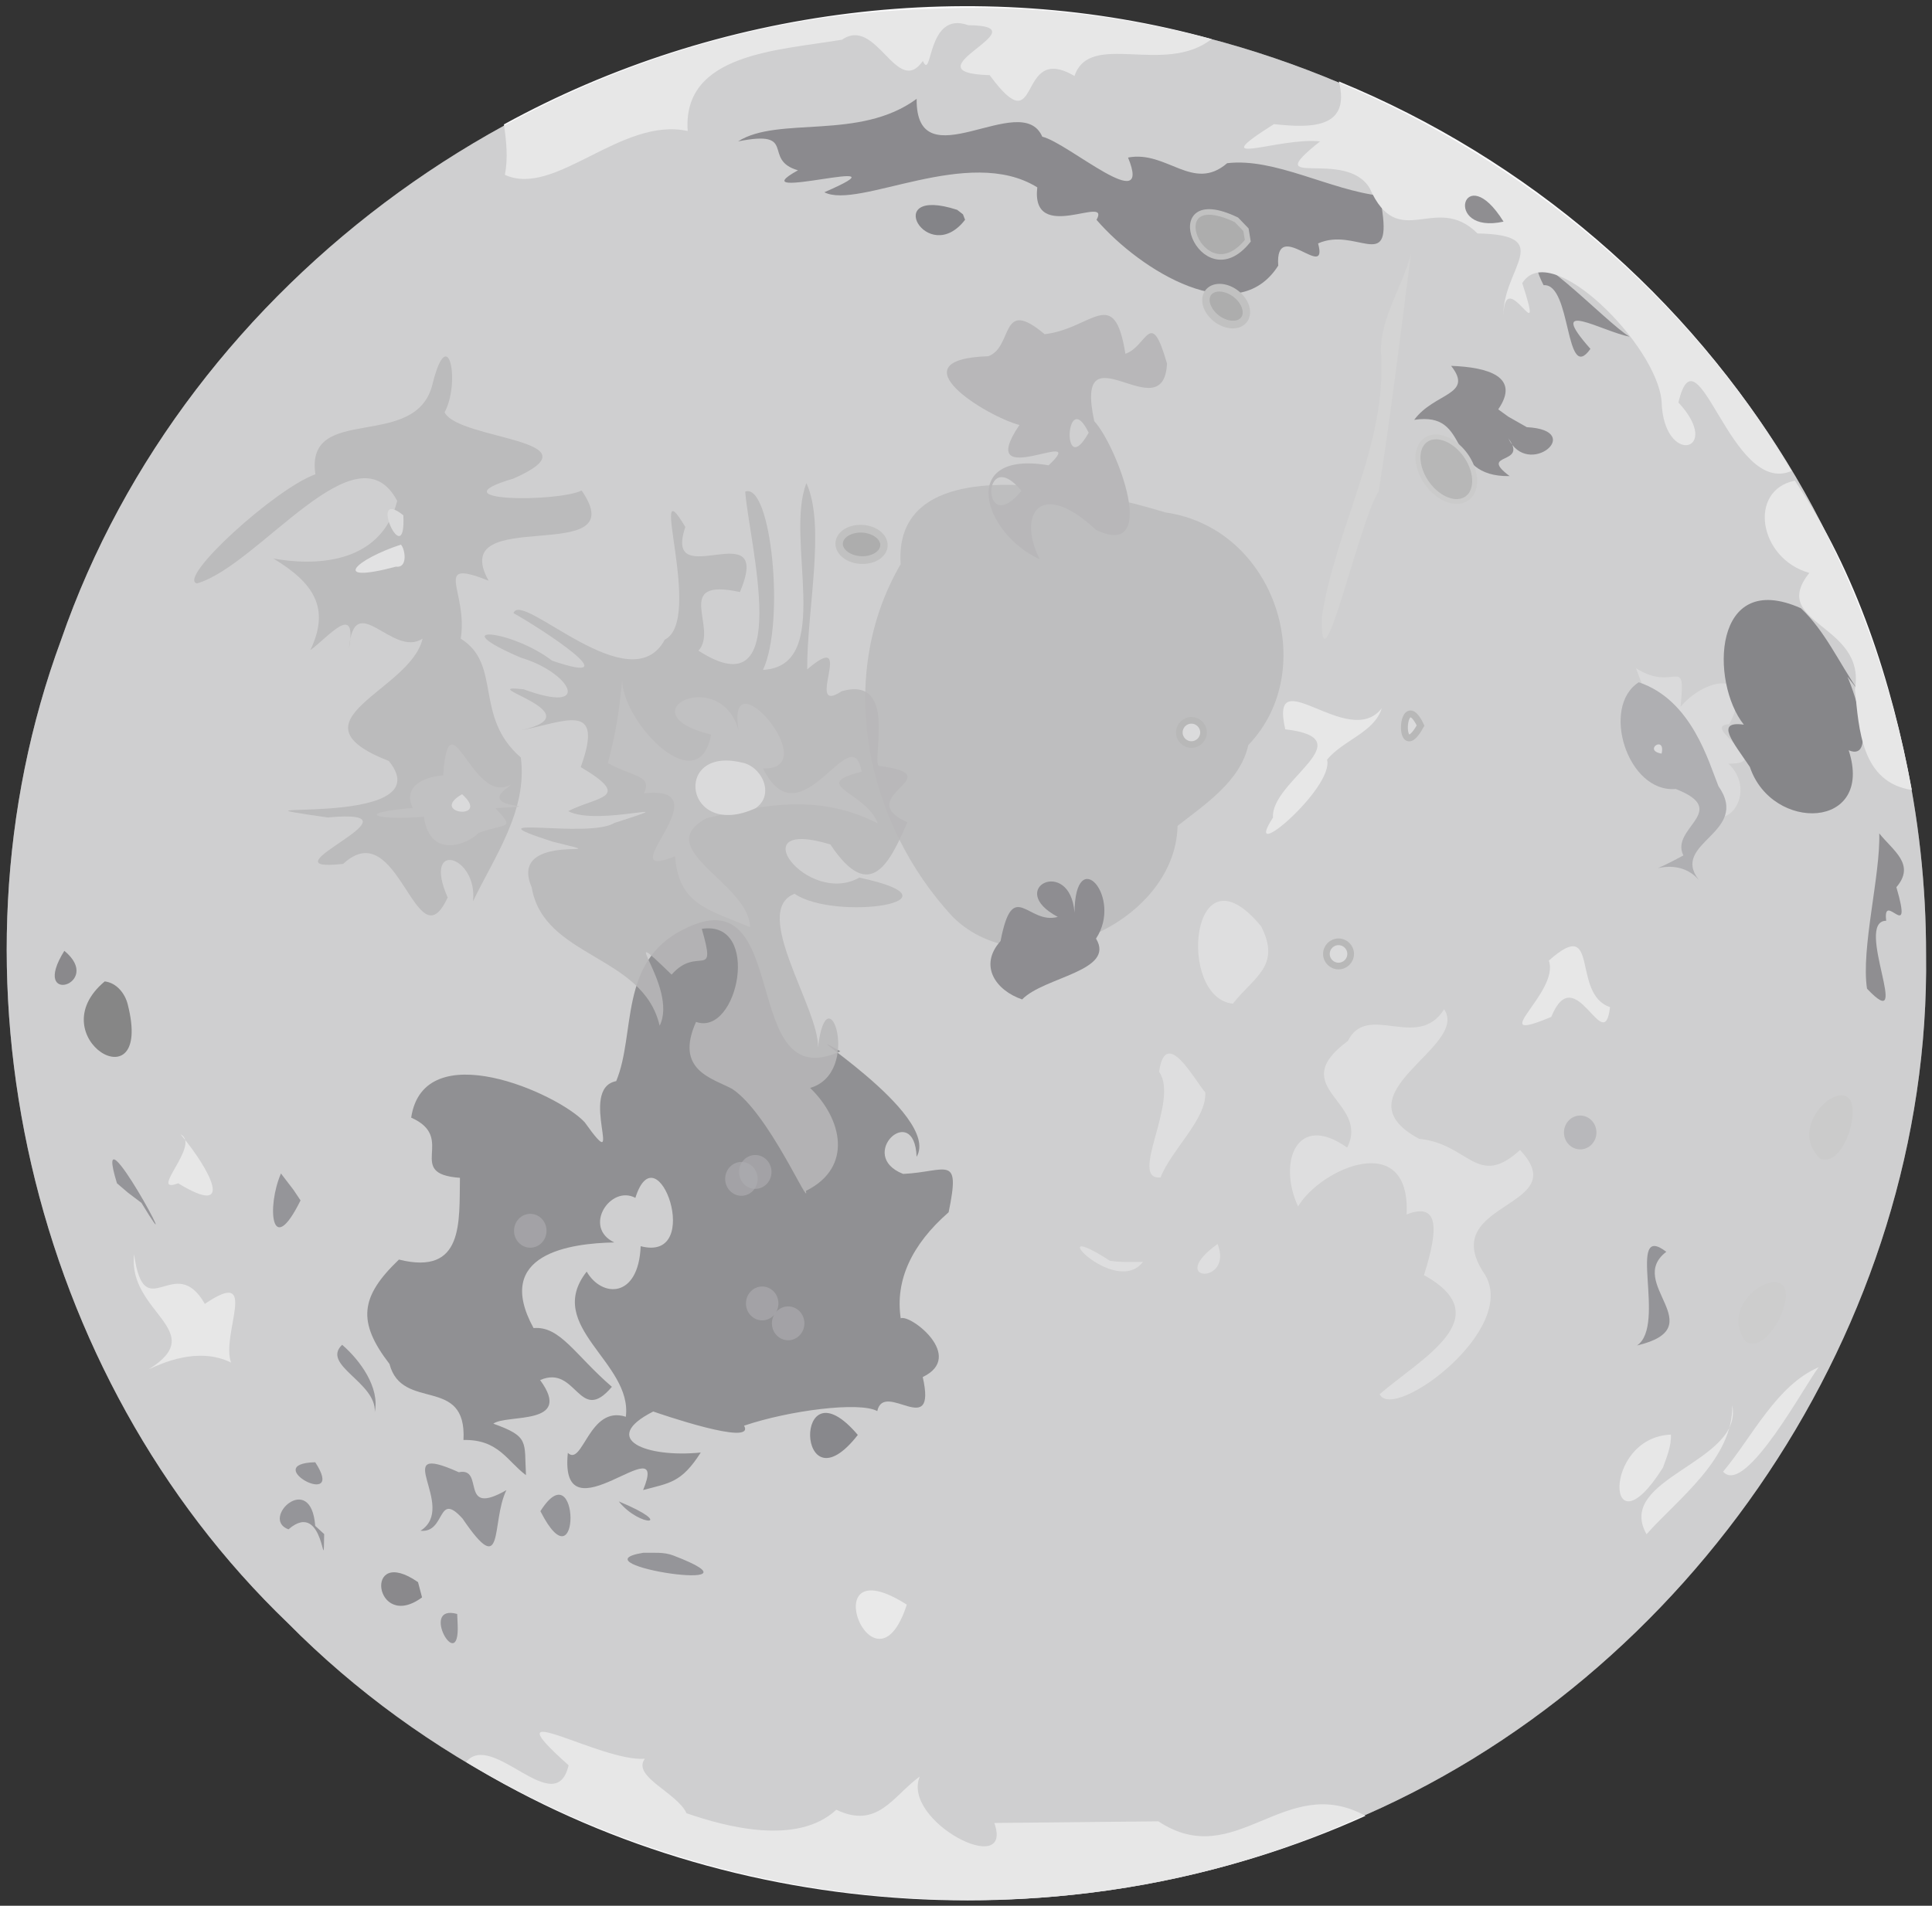 <svg xmlns="http://www.w3.org/2000/svg" height="740" width="750" xmlns:v="https://vecta.io/nano"><rect width="100%" height="100%" fill="#333333" stroke="none"/><style><![CDATA[.B{fill-opacity:.655}.C{fill:#e5e5e6}.D{fill:#5f5e64}.E{fill:#a8a7aa}.F{fill:#959595}.G{stroke:#b9b9b9}.H{fill:#e7e6e8}.I{fill:#fbfbfc}.J{fill:#56555b}.K{stroke-width:3.894}.L{fill:#cdcdcd}.M{stroke:#a9a9a9}.N{stroke-width:2.387}.O{fill:#ececed}.P{fill-opacity:.867}.Q{fill:#b9b8ba}.R{fill-rule:evenodd}.S{stroke-width:1.987}.T{stroke-width:1.61}.U{fill-opacity:.446}.V{stroke-width:2.457}.W{fill-opacity:.435}]]></style><defs><linearGradient id="A" href="#Q" gradientUnits="userSpaceOnUse"><stop offset="0" stop-color="#adadb0"/><stop offset="1" stop-color="#b7b7b9" stop-opacity=".388"/></linearGradient><linearGradient id="B" href="#Q" gradientUnits="userSpaceOnUse"><stop offset="0" stop-color="#fdfdfe"/><stop offset="1" stop-color="#f1f1f2" stop-opacity=".469"/></linearGradient><linearGradient id="C" href="#Q" gradientUnits="userSpaceOnUse"><stop offset="0" stop-color="#7d7d7f"/><stop offset="1" stop-color="#515056"/></linearGradient><linearGradient id="D" x1="52611.734" x2="10961.234" href="#A" y1="188898.45" y2="98222.422" gradientTransform="scale(0.774,1.291)"/><linearGradient id="E" x1="189973.81" x2="119315.45" href="#A" y1="203748.14" y2="82454.68" gradientTransform="scale(0.841,1.189)"/><linearGradient id="F" x1="103094.41" x2="56064.914" href="#A" y1="27142.064" y2="14262.731" gradientTransform="scale(1.307,0.765)"/><radialGradient cx="54688.254" cy="130373.05" fx="54688.254" fy="130373.05" gradientTransform="scale(1.012,0.988)" id="G" r="97803.375" href="#C"/><linearGradient id="H" x1="45045.004" x2="45106.812" y1="115371.784" y2="83201.487" href="#Q" gradientUnits="userSpaceOnUse"><stop offset="0" stop-color="#4a4a4c"/><stop offset="1" stop-color="#626266"/></linearGradient><radialGradient cx="215084.41" cy="144607.64" fx="215084.41" fy="144607.64" gradientTransform="scale(0.854,1.17)" id="I" r="70994.023" href="#C"/><radialGradient cx="57024.102" cy="19616.646" fx="57024.102" fy="19616.646" gradientTransform="scale(1.786,0.56)" id="J" r="29908.779" href="#Q" gradientUnits="userSpaceOnUse"><stop offset="0" stop-color="#8b8b8e"/><stop offset="1" stop-color="#58575d"/></radialGradient><radialGradient cx="8151.78" cy="12614.643" fx="8151.78" fy="12614.643" gradientTransform="scale(1.252,0.799)" id="K" r="3804.344" href="#B"/><radialGradient cx="72462.406" cy="111602.27" fx="72462.406" fy="111602.27" gradientTransform="scale(1.101,0.908)" id="L" r="35387.266" href="#B"/><radialGradient cx="21837.326" cy="12616.882" fx="21837.326" fy="12616.882" gradientTransform="matrix(1.962,-0.577,0.598,1.604,-1921.439,-13.299)" id="M" r="214.817" href="#Q" gradientUnits="userSpaceOnUse"><stop offset="0" stop-color="#8c8c8c"/><stop offset=".673" stop-color="#8c8c8c"/><stop offset="1" stop-color="#8c8c8c" stop-opacity="0"/></radialGradient><path id="N" d="M1237.022 97.769a11.85 7.9 0 1 1-23.7 0 11.85 7.9 0 1 1 23.7 0z"/><path id="O" d="M459.857 293.898c0 2.387-1.935 4.323-4.323 4.323s-4.323-1.935-4.323-4.323 1.935-4.323 4.323-4.323 4.323 1.935 4.323 4.323z"/><path id="P" d="M317.445 504.782c0 3.336-2.594 6.04-5.795 6.04s-5.795-2.704-5.795-6.04 2.594-6.04 5.795-6.04 5.795 2.704 5.795 6.04z"/><linearGradient id="Q" gradientUnits="userSpaceOnUse"/><linearGradient href="#H" id="R"/><radialGradient href="#J" id="S"/><radialGradient href="#M" id="T"/><linearGradient href="#H" id="U"/><radialGradient href="#J" id="V" gradientTransform="matrix(1.786,0,0,0.56,0,0)"/><radialGradient href="#M" id="W" gradientTransform="matrix(1.962,-0.577,0.598,1.604,-1921.439,-13.299)"/><path id="X" d="M717.657 373.055c1.809 132.185-83.759 258.721-205.286 309.441-125.406 55.662-282.549 26.994-379.205-70.725C41.151 523.469 8.024 380.546 52.241 260.867 96.816 131.784 225.769 38.941 362.034 35.708c133.925-6.923 267.433 72.707 323.64 194.688 21.09 44.401 32.045 93.513 31.983 142.659z"/><path id="Y" d="M450.593 327.244c-.715 34.837-53.92 58.578-80.246 32.436-30.903-33.311-42.119-85.316-18.558-125.837-2.868-42.81 68.017-26.535 94.497-18.462 39.252 5.634 55.389 56.195 29.551 83.017-2.857 12.931-15.451 21.158-25.244 28.846z"/><path id="Z" d="M523.461 285.253c-11.856 15.259-40.311-18.153-34.445 7.522 28.602 3.372-5.323 18.465-4.378 31.508-11.684 18.002 21.935-10.63 19.295-20.675 5.758-7.011 16.842-9.677 19.529-18.354z"/><path id="a" d="M177.146 431.369c16.517 7.291-2.616 20.103 17.398 21.475-.285 15.737 1.52 35.004-21.765 29.177-13.873 13.272-14.935 22.214-3.373 37.261 4.488 17.196 27.63 3.899 26.403 27.135 12.507-.282 15.635 7.614 22.297 12.549-.666-11.959 1.354-13.721-11.652-18.38 4.819-3.522 28.745.924 16.703-15.559 13.088-5.718 13.845 16.355 25.602 2.405-13.111-11.29-18.463-21.789-27.946-20.959-14.52-26.514 13.079-30.268 28.82-30.566-11.38-5.372-1.413-20.667 7.505-15.906 7.804-24.776 24.791 23.251 1.89 17.249-.745 18.729-13.845 18.443-19.258 9.071-15.373 19.612 16.418 32.377 13.962 51.802-13.144-4.27-15.336 17.924-20.69 12.891-3.301 32.386 36.823-10.853 26.859 13.265 9.418-2.55 13.623-2.511 20.567-13.391-19.334 1.964-36.405-4.747-16.961-14.638 1.436.495 36.717 12.751 32.421 5.056 16.036-5.448 41.238-8.677 47.52-5.203 2.416-11.165 21.37 10.653 16.223-12.16 15.264-7.304-4.367-22.504-7.861-20.959-2.015-13.459 3.839-26.257 17.095-37.843 4.37-21.053-.597-14.45-16.221-13.683-16.968-6.635 4.015-26.2 4.802-6.112 9.042-15.334-48.352-49.678-27.208-37.65-36.732 16.844-16.559-64.079-56.226-43.371-22.966 11.642-16.694 36.948-23.752 54.014-13.998 2.675 3.973 35.993-11.253 14.668-9.685-10.416-57.412-31.487-61.901-1.639z"/><path id="b" d="M614.132 270.944c14.004 9.034 17.899-5.608 15.916 13.805 9.907-11.547 27.219-12.621 17.41 6.189-11.106.62 17.204 14.26-.305 14.097 13.046 12.484-7.51 32.12-10.082 6.623-13.188-11.061-16.98-25.529-22.939-40.714z"/><path id="c" d="M689.603 274.025c2.833 6.238 10.62 30.507.44 26.236 9.249 28.36-27.382 29.412-35.247 5.961-5.937-8.864-12.704-16.548-2.157-15.104-12.043-15.12-11.219-55.673 20.37-41.546 8.565 8.096 13.506 19.217 20.086 28.819"/><path id="d" d="M523.673 108.096c2.992 21.435-9.671 5.345-22.945 11.272 3.836 14.026-15.464-9.702-14.219 7.925-14.603 23.075-49.036 1.921-64.833-16.347 5.307-9.443-23.512 9.06-21.138-11.585-24.469-15.265-63.761 8.036-75.977 1.748 33.402-14.51-31.93 4.574-9.403-7.837-13.051-3.751.274-14.626-21.368-10.325 14.445-9.156 43.332-.143 63.708-15.178-.319 30.005 37.363-3.704 44.822 13.507 9.286 2.212 39.507 29.063 30.603 7.446 13.834-2.662 23.19 12.51 35.367 2.015 16.939-2.022 36.76 9.621 54.557 11.616z"/><path id="e" d="M67.805 382.752c-23.71 19.815 17.429 44.759 8.25 8.377-.923-3.966-3.94-7.863-8.25-8.377z"/><path id="f" d="M374.774 110.934c-13.372 17.285-30.447-12.517-2.814-3.551l2.059 1.596z"/><path id="g" d="M387.437 368.342c4.445-23.023 9.725-5.626 20.422-8.616-18.968-10.113 4.392-21.771 5.965-1.515.207-25.027 17.42-5.508 7.672 9.258 7.065 11.613-18.583 13.649-26.354 21.709-9.417-3.19-15.601-12.068-7.705-20.836z"/><path id="h" d="M575.199 184.947c21.337 1.117.371 18.618-6.587 3.991 7.379 9.766-11.067 4.844.474 13.475-23.279.362-13.316-23.235-34.059-20.085 7.217-9.777 21.423-8.807 13.168-19.259 13.132.454 24.852 3.88 16.811 15.513l3.555 2.593 6.639 3.773zm125.757 144.97c.451 14.959-6.557 41.076-4.366 55.431 16.703 17.645-4.861-24.138 6.842-24.244-1.34-11.21 9.772 9.004 3.638-11.974 6.943-8.135-1.129-12.965-6.114-19.213z"/><path id="i" d="M624.978 479.253c-14.735 11.19 16.92 26.937-10.46 33.438 10.743-7.196-4.119-44.612 10.461-33.437z"/><path id="j" d="M611.878 152.634c-7.736-4.248-41.877-40.455-30.689-18.356 10.072-.847 7.542 35.655 16.717 22.723-16.471-18.587 4.649-6.008 13.973-4.367zm9.606-1.31c-6.798-16.202-13.904 1.622 0 0z"/><path id="k" d="M179.589 597.15c-19.736-13.719-15.589 18.005 1.434 5.441l-1.434-5.442z"/><path id="l" d="M180.462 578.81c13.647-8.622-12.059-32.475 13.684-20.887 9.452-1.932-.141 16.205 16.972 6.384-5.62 11.601-.423 32.545-15.645 10.154-9.17-10.139-5.884 5.255-15.012 4.349zm42.792-6.986c14.523 28.524 14.107-22.388 0 0zm27.946-3.493c7.711 9.573 20.932 8.669 0 0zm8.733 18.339c-25.7 4.198 48.096 15.225 10.738.967-3.488-1.345-7.14-.883-10.738-.967zm-66.371 21.833c-13.737-3.783 1.004 22.222.166 3.726zm-50.652-54.145c-20.376.494 11.461 17.529 0 0zm0 22.706c-1.52-19.962-19.787-2.48-9.543 1.241 13.202-11.421 12.42 19.822 12.735 1.693l-3.192-2.932zm9.606-64.625c-7.601 7.233 12.289 13.399 11.641 24.03 1.852-8.802-5.258-18.525-11.641-24.03zm-71.611-50.652c18.006 29.68-18.395-38.5-8.733-6.987l3.959 3.384 4.774 3.602z"/><path id="m" d="M130.683 451.307c-5.125 11.774-3.534 30.904 6.987 9.606l-2.557-3.821-4.429-5.785z"/><path id="n" d="M53.395 371.836c-12.533 20.076 14.35 11.813 0 0z"/><path id="o" d="M446.822 162.241c-1.163 24.47-33.469-14.27-25.957 20.56 7.923 8.472 23.718 49.716.631 38.825-19.831-18.537-28.208-5.754-20.086 10.48-20.468-9.37-29.169-39.099 3.179-33.54 15.556-14.691-27.238 10.496-10.416-14.397-11.548-2.997-44.998-23.409-11.101-24.547 9.019-3.282 4.018-21.404 20.086-7.859 16.996-1.96 24.823-17.996 28.819 6.986 7.789-2.56 8.964-17.06 14.846 3.492zm-51.928 45.412c-14.478 17.582-14.215-17.08 0 0zm23.982-20.741c-9.806 17.66-8.258-16.997 0 0z"/><path id="p" d="M475.655 118.423c-16.378 20.43-32.516-21.126-4.051-7.467L475 114.48z"/><path id="q" d="M679.969 446.095c-15.164-14.386 18.414-37.778 10.169-9.143-1.523 3.807-4.63 10.758-10.169 9.143z"/><path id="r" d="M653.403 511.371c-12.675-16.622 24.206-34.356 11.496-7.403-2.111 3.515-6.287 9.879-11.496 7.403z"/><path id="s" d="M464.869 476.452c-18.76 13.546 5.821 14.773 0 0z"/><path id="t" d="M545.692 392.702c9.195 13.532-38.726 30.173-8.915 46.226 17.814 1.753 20.707 17.962 36.004 4.006 19.628 20.714-29.488 18.265-13.049 43.648 13.842 19.734-32.163 53.599-37.032 43.502 14.453-12.597 43.035-27.404 15.806-42.511 5.201-16.342 5.493-26.23-6.189-21.654 1.493-30.515-30.47-16.626-38.73-2.872-7.335-15.768-.437-33.793 17.514-20.982 8.354-16.496-22.469-21.294.274-38.077 6.971-13.994 24.9 3.747 34.317-11.286zm-65.277-29.605c-25.184-30.606-30.214 25.563-10.091 27.597 7.468-9.525 17.341-13.421 10.091-27.597zm-19.942 59.246c.6 9.462-12.15 20.548-15.943 30.366-11.706 1.047 6.847-27.335-.522-37.686 2.344-16.698 12.914 3.442 16.464 7.321zm-22.231 60.517c-10.081 13.072-37.495-17.003-11.802-.41 3.91.631 7.87.348 11.802.41z"/><path id="u" d="M523.127 157.763c2.422 33.716-16.095 62.225-21.114 95.165-.461 29.213 13.533-34.936 20.338-45.038 4.34-26.521 9.029-66.009 11.569-85.017-2.986 11.675-10.93 22.912-10.793 34.89z"/><path id="v" d="M336.506 544.613c-22.045 28.256-23.342-27.507 0 0z"/><path id="w" d="M537.299 291.428c-8.347 15.188-7.002-14.619 0 0z"/><path id="x" d="M78.285 480.126c3.667 26.503 14.398-1.255 25.244 17.71 19.821-13.485 5.648 10.833 9.351 20.946-11.84-5.806-24.818.338-29.356 2.389 22.014-13.674-7.675-20.283-5.241-41.045zm16.593-42.792c10.506 12.523 19.814 30.099-.874 17.465-11.01 4.18 8.247-13.788.874-17.465zm413.28-375.769c66.871 27.442 124.691 76.737 161.573 138.98-21.689 9.51-33.643-53.173-40.426-24.409 16.188 17.436-5.29 23.14-6.008-.305-1.485-19.897-39.643-58.492-49.713-42.297 8.611 26.549-6.197-7.194-6.721 11.442-.223-16.693 18.882-28.652-9.241-29.166-15.019-14.912-28.151 7.081-38.449-16.097-8.598-14.646-40.203 1.123-17.726-16.764-14.846-1.585-42.321 10.18-16.485-6.154 12.334 1.275 27.6 2.103 23.195-15.229zM210.24 76.891c76.211-41.83 168.554-53.705 252.505-30.462-16.804 13.182-43.422-3.111-48.924 13.185-21.102-12.374-11.416 25.304-30.268-.291-30.904-.914 19.897-17.581-7.652-17.839-14.903-5.41-12.72 20.371-16.186 12.769-9.247 13.178-16.499-16.185-28.841-7.589-22.724 3.823-57.031 4.827-55.062 32.588-23.686-5.186-47.348 23.866-65.226 15.635 1.161-5.937.519-12.076-.345-17.996zm502.341 237.55c-7.18-38.738-19.66-77.659-41.742-110.395-16.769 3.342-13.002 27.792 5.16 32.922-14.652 18.382 20.396 18.028 16.281 41.56 1.427 14.298 2.294 33.138 20.301 35.913zm-33.203 205.982c-4.183 4.949-26.151 46.364-34.139 37.295 10.389-12.367 19.006-30.81 34.139-37.295zM623.8 556.24c-20.436 32.499-21.932-10.808 2.82-11.741.192 4.108-1.494 7.957-2.82 11.741zm24.701-22.231c4.137 20.486-42.032 25.876-30.573 46.047 11.212-12.682 30.903-26.848 30.573-46.047zM196.746 661.338c95.301 58.491 219.215 65.189 320.904 19.213-28.837-15.788-46.281 20.258-73.893 1.963l-58.548.586c7.125 20.147-33.197-.602-26.594-16.588-9.531 6.886-14.96 18.951-29.775 11.863-13.918 12.893-39.258 6.148-53.443 1.254-3.378-7.392-19.529-13.038-14.898-19.449-15.708 1.25-56.465-23.781-27.182 2.324-4.674 19.955-27.248-12.648-36.571-1.165zm408.145-269.417c-14.029-4.729-3.306-33.118-21.832-16.593 4.075 11.361-23.869 30.453.873 20.086 8.579-21.077 18.865 14.924 20.959-3.493z"/><path id="y" d="M566.902 111.589c-14.365-23.09-21.935 4.849 0 0z"/><path id="z" d="M615.163 275.99c18.99 6.377 24.946 28.594 28.406 37.052 11.725 16.816-17.441 20.096-6.971 33.512-9.182-10.613-24.548 1.61-5.531-8.767-4.902-9.774 17.159-15.929-2.721-23.713-17.248 1.492-26.866-29.391-13.184-38.084z"/><path id="AA" d="M623.297 301.457c-6.87-1.173 1.522-6.8 0 0z"/><path id="AB" d="M363.522 602.372c6.157 44.138-68.404 8.322-24.574-9.859l14.999.594z"/><path id="AC" d="M353.984 605.176c-11.678 36.239-34.309-21.86 0 0z"/><path id="AD" d="M318.445 271.405c-.148-20.925 6.688-51.302-.275-66.478-7.885 19.844 10.107 65.308-15.493 66.639 7.924-16.899 2.959-66.974-6.34-63.625 1.234 17.582 17.804 79.023-16.702 56.768 7.371-7.86-9.644-26.217 14.813-20.925 12.266-29.111-27.757 1.327-19.487-23.211-13.975-23.542 6.745 33.209-7.323 40.199-12.221 22.77-51.187-17.868-53.991-9.454 9.271 5.109 42.625 26.749 13.803 16.982-14.732-11.289-39.351-13.185-11.156-1.087 17.763 5.237 26.04 20.509.956 11.276-18.991-2.062 26.366 8.619-.935 14.626 15.406-2.853 30.01-10.813 21.329 13.146 18.826 11.171 5.992 10.383-4.466 15.714 10.335 5.653 45.223-5.02 16.484 4.222-9.391 5.816-53.668-3.472-22.021 6.679 27.435 6.776-16.521-4.54-7.486 16.312 4.238 25.227 39.79 23.932 45.645 49.384 6.916-14.001-17.325-39.184 4.264-18.248 9.303-10.614 16.25 2.567 10.771-16.335 21.354-3.277 12.988 38.555-2.056 33.213-7.701 17.211 5.702 20.062 12.849 23.877 13.151 8.607 27.892 43.31 26.358 36.435 17.008-8.432 12.886-25.756 1.508-36.75 18.729-5.38 6.073-42.364 2.813-14.44.409-13.956-24.148-48.806-8.352-54.851 14.435 9.923 62.92 2.73 23.091-5.762-18.608 10.46-42.881-21.787-10.328-11.838 14.347 21.63 21.337 6.058 27.493-7.917-20.488-9.223 16.812-16.697-10.282-20.14-2.358-2.887 6.708-32.166-13.156-26.644-13.874 9.242 5.639-23.151-12.33-7.768z"/><path id="AE" d="M293.993 293.238c-6.429-23.531-41.098-6.264-9.835 1.43-4.398 23.834-31.201-3.856-31.74-19.193-1.24 12.054-2.186 18.275-5.092 29.349 9.52 5.225 15.807 4.251 12.906 10.789 29.412-3.136-13.353 32.291 11.051 22.475 1.38 17.265 11.731 18.968 26.759 25.3-.181-15.576-35.811-28.019-15.455-38.897 22.151-5.389 40.903-8.372 61.034 1.849-4.259-11.384-24.857-13.615-5.758-18.427-3.519-20.157-21.697 25.996-35.176-1.175 22.454.749-13.545-41.363-8.692-13.5z"/><path id="AF" d="M294.866 304.591c-24.611-5.743-20.13 27.9 5.169 16.349 7.044-4.837 2.215-15.17-5.169-16.349z"/><path id="AG" d="M216.268 302.844c-16.907-14.654-6.609-33.187-21.445-42.419 2.731-16.876-10.609-28.829 9.936-20.7-15.416-27.788 52.635-4.216 33.193-32.172-8.315 4.193-53.001 4.148-24.304-4.265 31.843-14.07-19.617-13.663-24.579-23.637 5.697-10.612 1.374-32.494-4.211-10.478-5.54 24.873-45.665 6.815-41.887 32.594-14.412 5.153-49.486 37.207-42.266 38.946 22.169-6.377 57.013-56.881 71.459-29.439-6.04 23.481-30.87 22.965-44.161 20.558 14.284 8.664 20.396 17.585 13.168 32.685 6.137-4.354 16.863-17.781 13.772-.505 1.92-21.868 15.569 3.511 26.28-3.614-4.197 18.687-49.056 29.191-12.038 43.696 20.276 25.099-69.342 13.305-21.842 20.143 38.124-3.465-25.861 20.073 5.55 16.562 19.797-18.398 26.062 36.426 37.264 11.992-9.15-20.877 10.808-14.907 9.056 1.348 7.771-16.119 19.504-32.429 17.054-51.294z"/><path id="AH" d="M212.775 312.45c-13.785 8.116-22.027-33.051-24.221-3.258-9.887.945-13.812 5.717-10.832 11.643-22.112 1.909-12.16 4.553 3.946 3.139 2.255 15.711 16.249 9.48 19.486 5.797 9.856-3.671 13.372-1.032 6.039-8.848 22.345-1.361-7.857.905 4.541-7.47l1.04-1.002z"/><path id="AI" d="M173.476 226.866c-16.122 5.278-25.629 14.206-1.747 7.861 4.367.608 3.232-6.408 1.747-7.861z"/><path id="AJ" d="M174.349 216.386c1.064 21.065-13.177-10.521 0 0zm20.959 99.558c-12.192 7.022 10.628 9.529 0 0z"/><path id="AK" d="M758.622 399.124c1.809 132.185-83.759 258.721-205.286 309.441-125.406 55.662-282.549 26.994-379.205-70.725-92.015-88.302-125.142-231.224-80.924-350.903C137.781 157.853 266.735 65.01 403 61.777c133.925-6.924 267.434 72.706 323.64 194.688 21.089 44.398 32.047 93.514 31.982 142.659z"/></defs><g transform="matrix(1.07 0 0 1.07 -70.393 -51.728)" class="R"><g transform="translate(40.965 26.069)"><use href="#X" fill="#d1d1d2"/><path d="M54.335 490.772c-30.253-82.656-28.228-177.554 9.634-257.243 12.847 15.714-.3 38.857 13.376 54.903 8.93 26.458 15.447 54.015 27.432 79.568 4.062 40.56 39.546 49.446 72.867 58.047 18.749 9.598 38.92 24.715 33.346 48.166-9.241 25.985 18.091 31.891 29.904 10.242 17.279 4.47 45.393 21.2 45.083 39.661-25.363 4.562-81.259 38.481-32.807 55.69 14.988 3.567 26.838 18.759 4.487 9.197-22.154-2.207-62.002-14-75.076 1.301 20.995 5.908 40.476 14.403 47.731 39.658 6.193 29.228 60.998-6.446 31.548 26.695-19.41-.928-41.77-15.542-44.767-28.482-13.301-1.593-32.127 5.052-20.478 13.952-18.453-18.1-60.681-27.939-47.102-57.89-9.932-17.464-4.809 24.949-21.27 2.365-12.69-20.217-66.268-44.789-37.05-71.631-33.084 20.016-13.809-25.434-36.856-24.2z" fill="url(#D)"/><path d="M600.338 514.649c-22.16 21.406 34.411 42.64-7.591 51.606-22.352 4.728-12.074 16.742 5.03 15.451-12.85 4.965-34.434 44.654-8.065 21.805 10.189-15.559 50.672-13.603 22.18 4.86-15.542 18.682-41.359 24.364-63.628 33.819 10.849 22.104-29.612 20.261-6.846.1 8.222-12.162 18.384-21.222 30.798-28.172 7.9-30.104-42.799 34.043-57.558 1.357-45.112-5.939 33.332-27.838 49.986-36.394-7.678-20.141 44.439-22.46 11.588-28.925-20.939-11.341-7.91 40.703-37.209 32.048-31.282 13.883-63.215-5.64-93.211 5.677 23.301-12.4 67.594-17.023 63.978-53.526-25.622-3.772-29.05 44.101-55.832 21.373-11.722 5.357-4.041-27.045-25.005-15.441-23.178.468-10.841-21.728-10.6-28.633-14.756 5.762-44.683 18.789-27.204-9.805 20.032-25.771 2.412-52.699-11.312-73.474 12.783-5.389 49.841-1.593 32.386-29.866-12.842-21.301 10.88-27.675 4.713-49.058 23.057-26.724 64.299-35.965 74.375-74.641 26.292-15.263 59.641 9.359 40.249 38.95-21.135 40.844 27.318 62.867 30.886 97.825 5.181 29.784 28.724 58.856 41.399 84.59 22.784-6.557 54.678-8.454 49.36 24.717-14.62 5.921-23.025-22.718-42.192-7.999-3.307.648-8.03-1.331-10.675 1.757z" fill="url(#E)"/><use href="#Y" fill="#b3b3b5"/><use href="#Z" class="I"/><path d="M533.28 185.82c21.095-25.951-36.699-19.87-7.522-43.011 7.291-26.476-35.288-48.787-9.523-75.197C460.576 37.38 393.386 34.574 331.69 43.181c-30.819-3.084-46.927 21.231-51.671 46.574 34.115-4.896 67.628.51 101.994 2.748 43.171 5.775 86.28 12.922 128.561 23.451 21.18 17.185-25.674 21.93-8.734 41.92-11.578 13.502 16.289 43.186 31.44 27.946z" fill="url(#F)"/><path d="M344.822 282.033c19.671-3.048 50.617-22.825 54.932-31.15-16.55 2.096-73.123-28.312-28.778-38.226 12.082 7.864 41.81 10.916 27.169 21.927 30.202 19.156 33.034-27.497 44.711-44.678-10.405-16.611 3.708-41.5-20.142-31.557 1.344-22.789-27.954-5.615-28.679-31.815-24.282-2.966-47.514-20.435-70.66-14.135-20.617 16.489-39.133 9.141-61.517 13.314-14.412 10.027.886 34.434-18.831 26.452-11.159 10.496-22.815 41.269-29.2 18.086-32.551 12.431-.039-30.68-.711-42.871 9.953-16.65 36.618-5.995 51.363-21.753 14.709-5.27 48.599-14.385 12.226-17.467-23.566-2.921-42.857 15.852-65.776 15.304-7.294-11.488 4.878-22.489-14.518-9.216-17.283 12.248-49.998 26.018-53.145 42.77 18.86-10.287-13.772 22.711-18.308 15.826-11.659 19.002-11.164 18.981-29.998 32.652.104 11.384-28.7 37.705-20.998 40.396 4.076-11.816 31.483-39.49 13.234-10.229-11.453 11.071-22.072 30.167-3.145 10.546 11.467-20.229 18.449 8.492 3.145 8.667-4.992 8.675-15.026 27.092-15.429 4.453-10.208 7.358-12.003 31.886 3.533 25.98-1.069 10.836-27.269 19.126-14.304 35.939 11.179-9.498 6.494-28.242 9.558-4.243 27.346 5.182-8.138 28.469 14.894 43.54 1.31 10.956-12.257 6.149-8.294 25.608-19.148 18.612 13.636 12.879 10.914 21.55 22.988 9.632 6.233 58.796 34.06 55.018-1.401-24.248 17.786-13.963 6.113.873 7.402 21.336 31.358.403 13.563-14.887 6.855 9.202 15.149 11.233 16.129 7.901 9.472 3.848 34.733-11.331 25.636 11.719 14.453 15.229 60.393 38.795 61.132 25.685-.682-19.031 10.093-11.152 18.028-19.065 17.898-1.9 2.487 27.389-4.368 27.946-4.627 17.032-13.373 8.773-18.596 3.427-5.48 12.242 26.553 15.213-3.236 12.293-1.555 18.303 33.534-18.353 44.739-25.38 24.987-21.859 53.751-45.523 58.312-80.29 16.422 3.999 42.594-2.209 13.637-10.329 9.824-8.297 8.919-32.757 23.043-10.632 10.315-14.3 7.831-24.08-7.546-21.886-3.705-15.336 17.705-22.14-2.83-23.668 18.188-7.157 29.488-5.888 52.294-12.083 14.491 7.968 50.17 31.815 54.146 6.113-6.838-12.194 16.617-13.734-8.733-13.1-7.572 12.242-12.049-8.889 2.482-5.863-27.745 2.682-10.833-30.375 2.335-10.947-6.456 13.378 13.704 15.877 15.273 2.838 10.446-5.35-2.087-18.851-3.194-2.685-13.725 4.444-16.958-14.746-.99-2.709-.245-19.535-17.249.628-32.157-14.735-1.695 19.875-8.15 8.007-24.778 6.121 5.21-22.574-23.679-11.009-3.927-2.152-17.949 5.913-17.781 20.836-12.9 37.182-22.95 15.033 2.462-38.759-27.722-21.024-15.856 3.496-4.832-23.271-26.929-8.889l-6.258-2.464zm-92.678 122.964c-12.082 7.801-1.893 43.581-15.763 23.319-19.131 3.33-.613-42.363 6.193-18.371 1.658-3.779 5.828-5.234 9.57-4.948z" fill="url(#G)"/><use href="#a" fill="url(#R)"/><use href="#b" class="C"/><path d="M432.849 205.906c26.368.201 18.551-52.43 53.273-29.692 10.665 13.117 51.243 12.078 20.085-4.366-20.907-13.567 18.514-19.074 12.391-6.354-13.96 3.229 10.957 27.507 17.02 7.797 1.672 11.926 6.088 20.062 5.221 34.98 21.003-3.103 11.651 14.435 20.936 23.784-14.695 10.343 10.889 27.619-4.348 39.267 4.811 6.145 19.529-2.217 10.807 12.251 22.577 9.859 6.799-24.267 25.689-7.961-7.423-14.956-3.872-34.672 10.091-15.564-14.623 16.229 26.703 10.508 4.367 25.326 4.337 17.278 7.847 27.198 24.89 30.567 5.12 7.673 7.118 18.372 22.268 21.084 1.863 11.674 13.034 37.067 28.432 31.355.738 23.213 12.295 55.425-2.218 81.15-9.5 14.045-17.033 47.639-27.084 40.197.657 18.738-23.859 26.978-21.504 5.209 5.381-20.187 27.647-11.706 32.522-33.586-16.32.072-25.54-9.245-38.288 2.035-3.589-8.297-1.447-30.766 6.874-21.896-16.568 11.741 22.392 5.471-2.107-7.925-15.759 18.311-26.975-10.458-4.572-2.348-23.091-9.867 2.386-35.007 1.126-8.212 9.324-20.322-18.836-22.109-3.809-35.329 5.775-14.984 19.381-51.113 17.53-14.099 8.658-8.26 4.897-39.355-3.385-21.662-20.537-2.775 2.069 38.03-20.504 24.303 8.341 18.619-17.016-4.122-23.581 3.109-.887-14.278-17.231-20.966-10.17-.511-15.13 14.649-23.669 63.454 7.249 62.307 22.863 11.336 7.074 33.878 9.237 54.278 9.401 18.753-18.815 32.715-4.26 5.677-10.117-7.024-18.888 5.142-26.288-8.822 16.769 16.589-9.991 19.675-6.023 4.455 15.166-9.209-18.632-.715-7.236-22.754 1.818-16.065 35.322-23.615 8.984-28.771-15.981 21.559-7.361-27.747-27.747-10.443-.33-10.545-12.181-20.377-7.856-21.05 24.301-6.794 17.662-37.834-1.489-23.371-5.898-3.901-32.507-14.2-11.208-12.933 11.462 10.902-7.778-30.347-6.718-3.813-18.022-15.444 9.177-31.514-9.814-44.716 10.759-4.851-16.069-33.171 7.193-23.403 2.777-7.201 14.449-19.09 29.692-10.48 6.027-16.495-19.724 4.479-13.349-11.709-24.556 15.522-55.945-26.583-61.754-3.137-.623-11.919-10.558-16.774-20.221-2.8-11.819.903-26.602-14.971-4.585-8.876-7.371-18.296 20.682-49.185-5.455-49.204-1.302-4.251-3.508-9.214-.305-13.345z" fill="url(#I)"/><use href="#c" fill="#504f55"/><use href="#d" fill="url(#S)"/><use href="#e" fill="#4f4f4f"/><use href="#f" fill="#4d4d53"/><use href="#g" fill="#5d5c63"/><use href="#h" class="D"/><use href="#i" fill="#69686f"/><use href="#j" class="D"/><use href="#k" class="J"/><g fill="#6b6a71"><use href="#l"/><use href="#m"/></g><use href="#n" class="J"/><use href="#o" class="E"/><use href="#p" class="F G S"/><use href="#N" transform="matrix(.596 .895 -.915 .569 -94.256 -952.211)" fill="#a7a7a7" stroke="#cacaca" class="T"/><use href="#N" transform="matrix(.547 .396 -.403 .583 -162.835 -400.417)" class="F G K"/><use href="#q" fill="#cacaca"/><use href="#r" class="L"/><use href="#O" class="H M N"/><use href="#s" class="O"/><path d="M501.847 541.525c38.183-5.715-43.539 30.956-5.041 4.373l2.136-2.342z" fill="url(#K)"/><use href="#t" class="O"/><path d="M328.323 596.485c-18.181-25.266-39.924-47.982-51.681-77.341-7.813-22.476-19.263-1.335-1.44 5.647 5.352 23.259 39.36 62.681 44.702 67.105-6.605-19.424-51.663-12.237-14.25-6.959 34.567 15.21-41.499-3.721-.992 10.405-4.205-1.705-29.629-.743-5.604 4.337 24.383 2.421-20.157 15.318 6.668 17.164-15.866 14.673 14.038-3.79 7.852 8.132 12.796 6.918-31.441 46.859-28.518 53.492 20.271-9.822 31.54-45.274 44.489-50.063 2.998 15.335-4.027 43.792 7.28 49.552 12.275-6.311-1.407-47.08 13.576-22.556-3.07-25.182 16.423 24.637 9.805-4.46-15.199-24.889 19.785-10.127 3.195 4.615 13.58 13.391 24.186-8.245 41.503-4.851 17.776-7.395-10.968-12.371 12.286-8.03-7.415-12.844 35.242 2.764 7.742-11.975.628-11.564-13.282-.415-16.496-7.107-3.055 15.835-13.256 11.958-3.677-5.588-2.601-4.394-32.494.662-7.749-2.963 15.557 9.535 53.226-13.325 32.234-16.945-2.308 12.217-54.51 5.813-18.454 3.656 16.785-5.414 11.466-16.528 27.448-15.762 16.61-2.935 58.199-15.152 54.734-24.948-17.572 11.158-63.329 29.06-69.554 20.626 18.223 5.633 40.663-18.566 8.994-5.22-5.377-13.199 42.673-25.308 33.358-42.52 19.527 3.804 30.166-29.75 8.625-15.595-7.596 25.346-37.86-12.273-33.166 13.738 7.403 2.981 11.275 19.082 18.136 6.775 2.01 17.62-30.837 17.326-27.935 4.853-11.236.174-10.182-11.363-21.494-10.672 11.4-7.242 40.006-61.625 18.013-29.598-2.797 15.559-20.247 18.015-16.229 4.759-8.681 10.827-8.708 52.527-18.515 20.586-21.749 23.826 3.125-27.854-13.025-23.06-16.464-20.359 15.977 36.245-6.687 14.181-9.552 13.609-15.956 16.514-26.393 14.617-4.504 7.892-22.94-6.927-30.336 3.767-27.354-4.969 17.629 29.724 6.864 25.255 17.588 34.219-29.041-16.723-28.43-33.383-16.477-5.3-6.189-52.294-22.979-36.281 12.249 20.85 21.325 45.827 34.481 67.24 14.415 12.008 26.574 34.149 5.876 9.135-7.628-10.174-25.646-29.196-8.375-6.325 8.491 10.209 18.923 20.603 24.118 32.566z" fill="url(#L)"/><use href="#u" fill="#e3e3e3" class="U"/><use href="#v" fill="#54535a"/><g class="H M"><use href="#O" x="52.489" y="79.043" class="N"/><use href="#w" class="V"/></g><use href="#N" transform="matrix(.675 .025 -.011 .708 -488.074 126.938)" opacity=".658" class="F G K"/><g fill="#94939a" class="B"><use href="#P"/><use href="#P" x="-11.733" y="-54.033"/><use href="#P" x="-16.673" y="-51.563"/><use href="#P" x="-9.263" y="-7.101"/><use href="#P" x="-92.011" y="-33.037"/><use href="#P" x="282.603" y="-68.121"/></g><use href="#x" class="I"/><use href="#y" class="D"/><use href="#z" fill="#98989e"/><use href="#AA" class="H"/><use href="#AB" opacity=".596" fill="url(#T)"/><use href="#AC" opacity=".85" fill="#fff"/><use href="#AD" class="E P"/><use href="#AE" class="Q"/><use href="#AF" class="C"/><use href="#AG" class="E P"/><use href="#AH" class="Q"/><use href="#AI" fill="#f3f3f4"/><use href="#AJ" class="C"/></g><use href="#AK" class="L W"/></g><g transform="matrix(1.088 0 0 1.088 -77.686 -63.715)" class="R"><g transform="translate(40.965 26.069)"><use href="#X" fill="#d1d1d2"/><path d="M54.335 490.772c-30.253-82.656-28.228-177.554 9.634-257.243 12.847 15.714-.3 38.857 13.376 54.903 8.93 26.458 15.447 54.015 27.432 79.568 4.062 40.56 39.546 49.446 72.867 58.047 18.749 9.598 38.92 24.715 33.346 48.166-9.241 25.985 18.091 31.891 29.904 10.242 17.279 4.47 45.393 21.2 45.083 39.661-25.363 4.562-81.259 38.481-32.807 55.69 14.988 3.567 26.838 18.759 4.487 9.197-22.154-2.207-62.002-14-75.076 1.301 20.995 5.908 40.476 14.403 47.731 39.658 6.193 29.228 60.998-6.446 31.548 26.695-19.41-.928-41.77-15.542-44.767-28.482-13.301-1.593-32.127 5.052-20.478 13.952-18.453-18.1-60.681-27.939-47.102-57.89-9.932-17.464-4.809 24.949-21.27 2.365-12.69-20.217-66.268-44.789-37.05-71.631-33.084 20.016-13.809-25.434-36.856-24.2z" fill="url(#D)"/><path d="M600.338 514.649c-22.16 21.406 34.411 42.64-7.591 51.606-22.352 4.728-12.074 16.742 5.03 15.451-12.85 4.965-34.434 44.654-8.065 21.805 10.189-15.559 50.672-13.603 22.18 4.86-15.542 18.682-41.359 24.364-63.628 33.819 10.849 22.104-29.612 20.261-6.846.1 8.222-12.162 18.384-21.222 30.798-28.172 7.9-30.104-42.799 34.043-57.558 1.357-45.112-5.939 33.332-27.838 49.986-36.394-7.678-20.141 44.439-22.46 11.588-28.925-20.939-11.341-7.91 40.703-37.209 32.048-31.282 13.883-63.215-5.64-93.211 5.677 23.301-12.4 67.594-17.023 63.978-53.526-25.622-3.772-29.05 44.101-55.832 21.373-11.722 5.357-4.041-27.045-25.005-15.441-23.178.468-10.841-21.728-10.6-28.633-14.756 5.762-44.683 18.789-27.204-9.805 20.032-25.771 2.412-52.699-11.312-73.474 12.783-5.389 49.841-1.593 32.386-29.866-12.842-21.301 10.88-27.675 4.713-49.058 23.057-26.724 64.299-35.965 74.375-74.641 26.292-15.263 59.641 9.359 40.249 38.95-21.135 40.844 27.318 62.867 30.886 97.825 5.181 29.784 28.724 58.856 41.399 84.59 22.784-6.557 54.678-8.454 49.36 24.717-14.62 5.921-23.025-22.718-42.192-7.999-3.307.648-8.03-1.331-10.675 1.757z" fill="url(#E)"/><use href="#Y" fill="#b3b3b5"/><use href="#Z" class="I"/><path d="M533.28 185.82c21.095-25.951-36.699-19.87-7.522-43.011 7.291-26.476-35.288-48.787-9.523-75.197C460.576 37.38 393.386 34.574 331.69 43.181c-30.819-3.084-46.927 21.231-51.671 46.574 34.115-4.896 67.628.51 101.994 2.748 43.171 5.775 86.28 12.922 128.561 23.451 21.18 17.185-25.674 21.93-8.734 41.92-11.578 13.502 16.289 43.186 31.44 27.946z" fill="url(#F)"/><path d="M344.822 282.033c19.671-3.048 50.617-22.825 54.932-31.15-16.55 2.096-73.123-28.312-28.778-38.226 12.082 7.864 41.81 10.916 27.169 21.927 30.202 19.156 33.034-27.497 44.711-44.678-10.405-16.611 3.708-41.5-20.142-31.557 1.344-22.789-27.954-5.615-28.679-31.815-24.282-2.966-47.514-20.435-70.66-14.135-20.617 16.489-39.133 9.141-61.517 13.314-14.412 10.027.886 34.434-18.831 26.452-11.159 10.496-22.815 41.269-29.2 18.086-32.551 12.431-.039-30.68-.711-42.871 9.953-16.65 36.618-5.995 51.363-21.753 14.709-5.27 48.599-14.385 12.226-17.467-23.566-2.921-42.857 15.852-65.776 15.304-7.294-11.488 4.878-22.489-14.518-9.216-17.283 12.248-49.998 26.018-53.145 42.77 18.86-10.287-13.772 22.711-18.308 15.826-11.659 19.002-11.164 18.981-29.998 32.652.104 11.384-28.7 37.705-20.998 40.396 4.076-11.816 31.483-39.49 13.234-10.229-11.453 11.071-22.072 30.167-3.145 10.546 11.467-20.229 18.449 8.492 3.145 8.667-4.992 8.675-15.026 27.092-15.429 4.453-10.208 7.358-12.003 31.886 3.533 25.98-1.069 10.836-27.269 19.126-14.304 35.939 11.179-9.498 6.494-28.242 9.558-4.243 27.346 5.182-8.138 28.469 14.894 43.54 1.31 10.956-12.257 6.149-8.294 25.608-19.148 18.612 13.636 12.879 10.914 21.55 22.988 9.632 6.233 58.796 34.06 55.018-1.401-24.248 17.786-13.963 6.113.873 7.402 21.336 31.358.403 13.563-14.887 6.855 9.202 15.149 11.233 16.129 7.901 9.472 3.848 34.733-11.331 25.636 11.719 14.453 15.229 60.393 38.795 61.132 25.685-.682-19.031 10.093-11.152 18.028-19.065 17.898-1.9 2.487 27.389-4.368 27.946-4.627 17.032-13.373 8.773-18.596 3.427-5.48 12.242 26.553 15.213-3.236 12.293-1.555 18.303 33.534-18.353 44.739-25.38 24.987-21.859 53.751-45.523 58.312-80.29 16.422 3.999 42.594-2.209 13.637-10.329 9.824-8.297 8.919-32.757 23.043-10.632 10.315-14.3 7.831-24.08-7.546-21.886-3.705-15.336 17.705-22.14-2.83-23.668 18.188-7.157 29.488-5.888 52.294-12.083 14.491 7.968 50.17 31.815 54.146 6.113-6.838-12.194 16.617-13.734-8.733-13.1-7.572 12.242-12.049-8.889 2.482-5.863-27.745 2.682-10.833-30.375 2.335-10.947-6.456 13.378 13.704 15.877 15.273 2.838 10.446-5.35-2.087-18.851-3.194-2.685-13.725 4.444-16.958-14.746-.99-2.709-.245-19.535-17.249.628-32.157-14.735-1.695 19.875-8.15 8.007-24.778 6.121 5.21-22.574-23.679-11.009-3.927-2.152-17.949 5.913-17.781 20.836-12.9 37.182-22.95 15.033 2.462-38.759-27.722-21.024-15.856 3.496-4.832-23.271-26.929-8.889l-6.258-2.464zm-92.678 122.964c-12.082 7.801-1.893 43.581-15.763 23.319-19.131 3.33-.613-42.363 6.193-18.371 1.658-3.779 5.828-5.234 9.57-4.948z" fill="url(#G)"/><use href="#a" fill="url(#U)"/><use href="#b" class="C"/><path d="M432.849 205.906c26.368.201 18.551-52.43 53.273-29.692 10.665 13.117 51.243 12.078 20.085-4.366-20.907-13.567 18.514-19.074 12.391-6.354-13.96 3.229 10.957 27.507 17.02 7.797 1.672 11.926 6.088 20.062 5.221 34.98 21.003-3.103 11.651 14.435 20.936 23.784-14.695 10.343 10.889 27.619-4.348 39.267 4.811 6.145 19.529-2.217 10.807 12.251 22.577 9.859 6.799-24.267 25.689-7.961-7.423-14.956-3.872-34.672 10.091-15.564-14.623 16.229 26.703 10.508 4.367 25.326 4.337 17.278 7.847 27.198 24.89 30.567 5.12 7.673 7.118 18.372 22.268 21.084 1.863 11.674 13.034 37.067 28.432 31.355.738 23.213 12.295 55.425-2.218 81.15-9.5 14.045-17.033 47.639-27.084 40.197.657 18.738-23.859 26.978-21.504 5.209 5.381-20.187 27.647-11.706 32.522-33.586-16.32.072-25.54-9.245-38.288 2.035-3.589-8.297-1.447-30.766 6.874-21.896-16.568 11.741 22.392 5.471-2.107-7.925-15.759 18.311-26.975-10.458-4.572-2.348-23.091-9.867 2.386-35.007 1.126-8.212 9.324-20.322-18.836-22.109-3.809-35.329 5.775-14.984 19.381-51.113 17.53-14.099 8.658-8.26 4.897-39.355-3.385-21.662-20.537-2.775 2.069 38.03-20.504 24.303 8.341 18.619-17.016-4.122-23.581 3.109-.887-14.278-17.231-20.966-10.17-.511-15.13 14.649-23.669 63.454 7.249 62.307 22.863 11.336 7.074 33.878 9.237 54.278 9.401 18.753-18.815 32.715-4.26 5.677-10.117-7.024-18.888 5.142-26.288-8.822 16.769 16.589-9.991 19.675-6.023 4.455 15.166-9.209-18.632-.715-7.236-22.754 1.818-16.065 35.322-23.615 8.984-28.771-15.981 21.559-7.361-27.747-27.747-10.443-.33-10.545-12.181-20.377-7.856-21.05 24.301-6.794 17.662-37.834-1.489-23.371-5.898-3.901-32.507-14.2-11.208-12.933 11.462 10.902-7.778-30.347-6.718-3.813-18.022-15.444 9.177-31.514-9.814-44.716 10.759-4.851-16.069-33.171 7.193-23.403 2.777-7.201 14.449-19.09 29.692-10.48 6.027-16.495-19.724 4.479-13.349-11.709-24.556 15.522-55.945-26.583-61.754-3.137-.623-11.919-10.558-16.774-20.221-2.8-11.819.903-26.602-14.971-4.585-8.876-7.371-18.296 20.682-49.185-5.455-49.204-1.302-4.251-3.508-9.214-.305-13.345z" fill="url(#I)"/><use href="#c" fill="#504f55"/><use href="#d" fill="url(#V)"/><use href="#e" fill="#4f4f4f"/><use href="#f" fill="#4d4d53"/><use href="#g" fill="#5d5c63"/><use href="#h" class="D"/><use href="#i" fill="#69686f"/><use href="#j" class="D"/><use href="#k" class="J"/><g fill="#6b6a71"><use href="#l"/><use href="#m"/></g><use href="#n" class="J"/><use href="#o" class="E"/><use href="#p" class="F G S"/><use href="#N" transform="matrix(.596 .895 -.915 .569 -94.256 -952.211)" fill="#a7a7a7" stroke="#cacaca" class="T"/><use href="#N" transform="matrix(.547 .396 -.403 .583 -162.835 -400.417)" class="F G K"/><use href="#q" fill="#cacaca"/><use href="#r" class="L"/><use href="#O" class="H M N"/><use href="#s" class="O"/><path d="M501.847 541.525c38.183-5.715-43.539 30.956-5.041 4.373l2.136-2.342z" fill="url(#K)"/><use href="#t" class="O"/><path d="M328.323 596.485c-18.181-25.266-39.924-47.982-51.681-77.341-7.813-22.476-19.263-1.335-1.44 5.647 5.352 23.259 39.36 62.681 44.702 67.105-6.605-19.424-51.663-12.237-14.25-6.959 34.567 15.21-41.499-3.721-.992 10.405-4.205-1.705-29.629-.743-5.604 4.337 24.383 2.421-20.157 15.318 6.668 17.164-15.866 14.673 14.038-3.79 7.852 8.132 12.796 6.918-31.441 46.859-28.518 53.492 20.271-9.822 31.54-45.274 44.489-50.063 2.998 15.335-4.027 43.792 7.28 49.552 12.275-6.311-1.407-47.08 13.576-22.556-3.07-25.182 16.423 24.637 9.805-4.46-15.199-24.889 19.785-10.127 3.195 4.615 13.58 13.391 24.186-8.245 41.503-4.851 17.776-7.395-10.968-12.371 12.286-8.03-7.415-12.844 35.242 2.764 7.742-11.975.628-11.564-13.282-.415-16.496-7.107-3.055 15.835-13.256 11.958-3.677-5.588-2.601-4.394-32.494.662-7.749-2.963 15.557 9.535 53.226-13.325 32.234-16.945-2.308 12.217-54.51 5.813-18.454 3.656 16.785-5.414 11.466-16.528 27.448-15.762 16.61-2.935 58.199-15.152 54.734-24.948-17.572 11.158-63.329 29.06-69.554 20.626 18.223 5.633 40.663-18.566 8.994-5.22-5.377-13.199 42.673-25.308 33.358-42.52 19.527 3.804 30.166-29.75 8.625-15.595-7.596 25.346-37.86-12.273-33.166 13.738 7.403 2.981 11.275 19.082 18.136 6.775 2.01 17.62-30.837 17.326-27.935 4.853-11.236.174-10.182-11.363-21.494-10.672 11.4-7.242 40.006-61.625 18.013-29.598-2.797 15.559-20.247 18.015-16.229 4.759-8.681 10.827-8.708 52.527-18.515 20.586-21.749 23.826 3.125-27.854-13.025-23.06-16.464-20.359 15.977 36.245-6.687 14.181-9.552 13.609-15.956 16.514-26.393 14.617-4.504 7.892-22.94-6.927-30.336 3.767-27.354-4.969 17.629 29.724 6.864 25.255 17.588 34.219-29.041-16.723-28.43-33.383-16.477-5.3-6.189-52.294-22.979-36.281 12.249 20.85 21.325 45.827 34.481 67.24 14.415 12.008 26.574 34.149 5.876 9.135-7.628-10.174-25.646-29.196-8.375-6.325 8.491 10.209 18.923 20.603 24.118 32.566z" fill="url(#L)"/><use href="#u" fill="#e3e3e3" class="U"/><use href="#v" fill="#54535a"/><g class="H M"><use href="#O" x="52.489" y="79.043" class="N"/><use href="#w" class="V"/></g><use href="#N" transform="matrix(.675 .025 -.011 .708 -488.074 126.938)" opacity=".658" class="F G K"/><g fill="#94939a" class="B"><use href="#P"/><use href="#P" x="-11.733" y="-54.033"/><use href="#P" x="-16.673" y="-51.563"/><use href="#P" x="-9.263" y="-7.101"/><use href="#P" x="-92.011" y="-33.037"/><use href="#P" x="282.603" y="-68.121"/></g><use href="#x" class="I"/><use href="#y" class="D"/><use href="#z" fill="#98989e"/><use href="#AA" class="H"/><use href="#AB" opacity=".596" fill="url(#W)"/><use href="#AC" opacity=".85" fill="#fff"/><use href="#AD" class="E P"/><use href="#AE" class="Q"/><use href="#AF" class="C"/><use href="#AG" class="E P"/><use href="#AH" class="Q"/><use href="#AI" fill="#f3f3f4"/><use href="#AJ" class="C"/></g><use href="#AK" class="L W"/></g></svg>